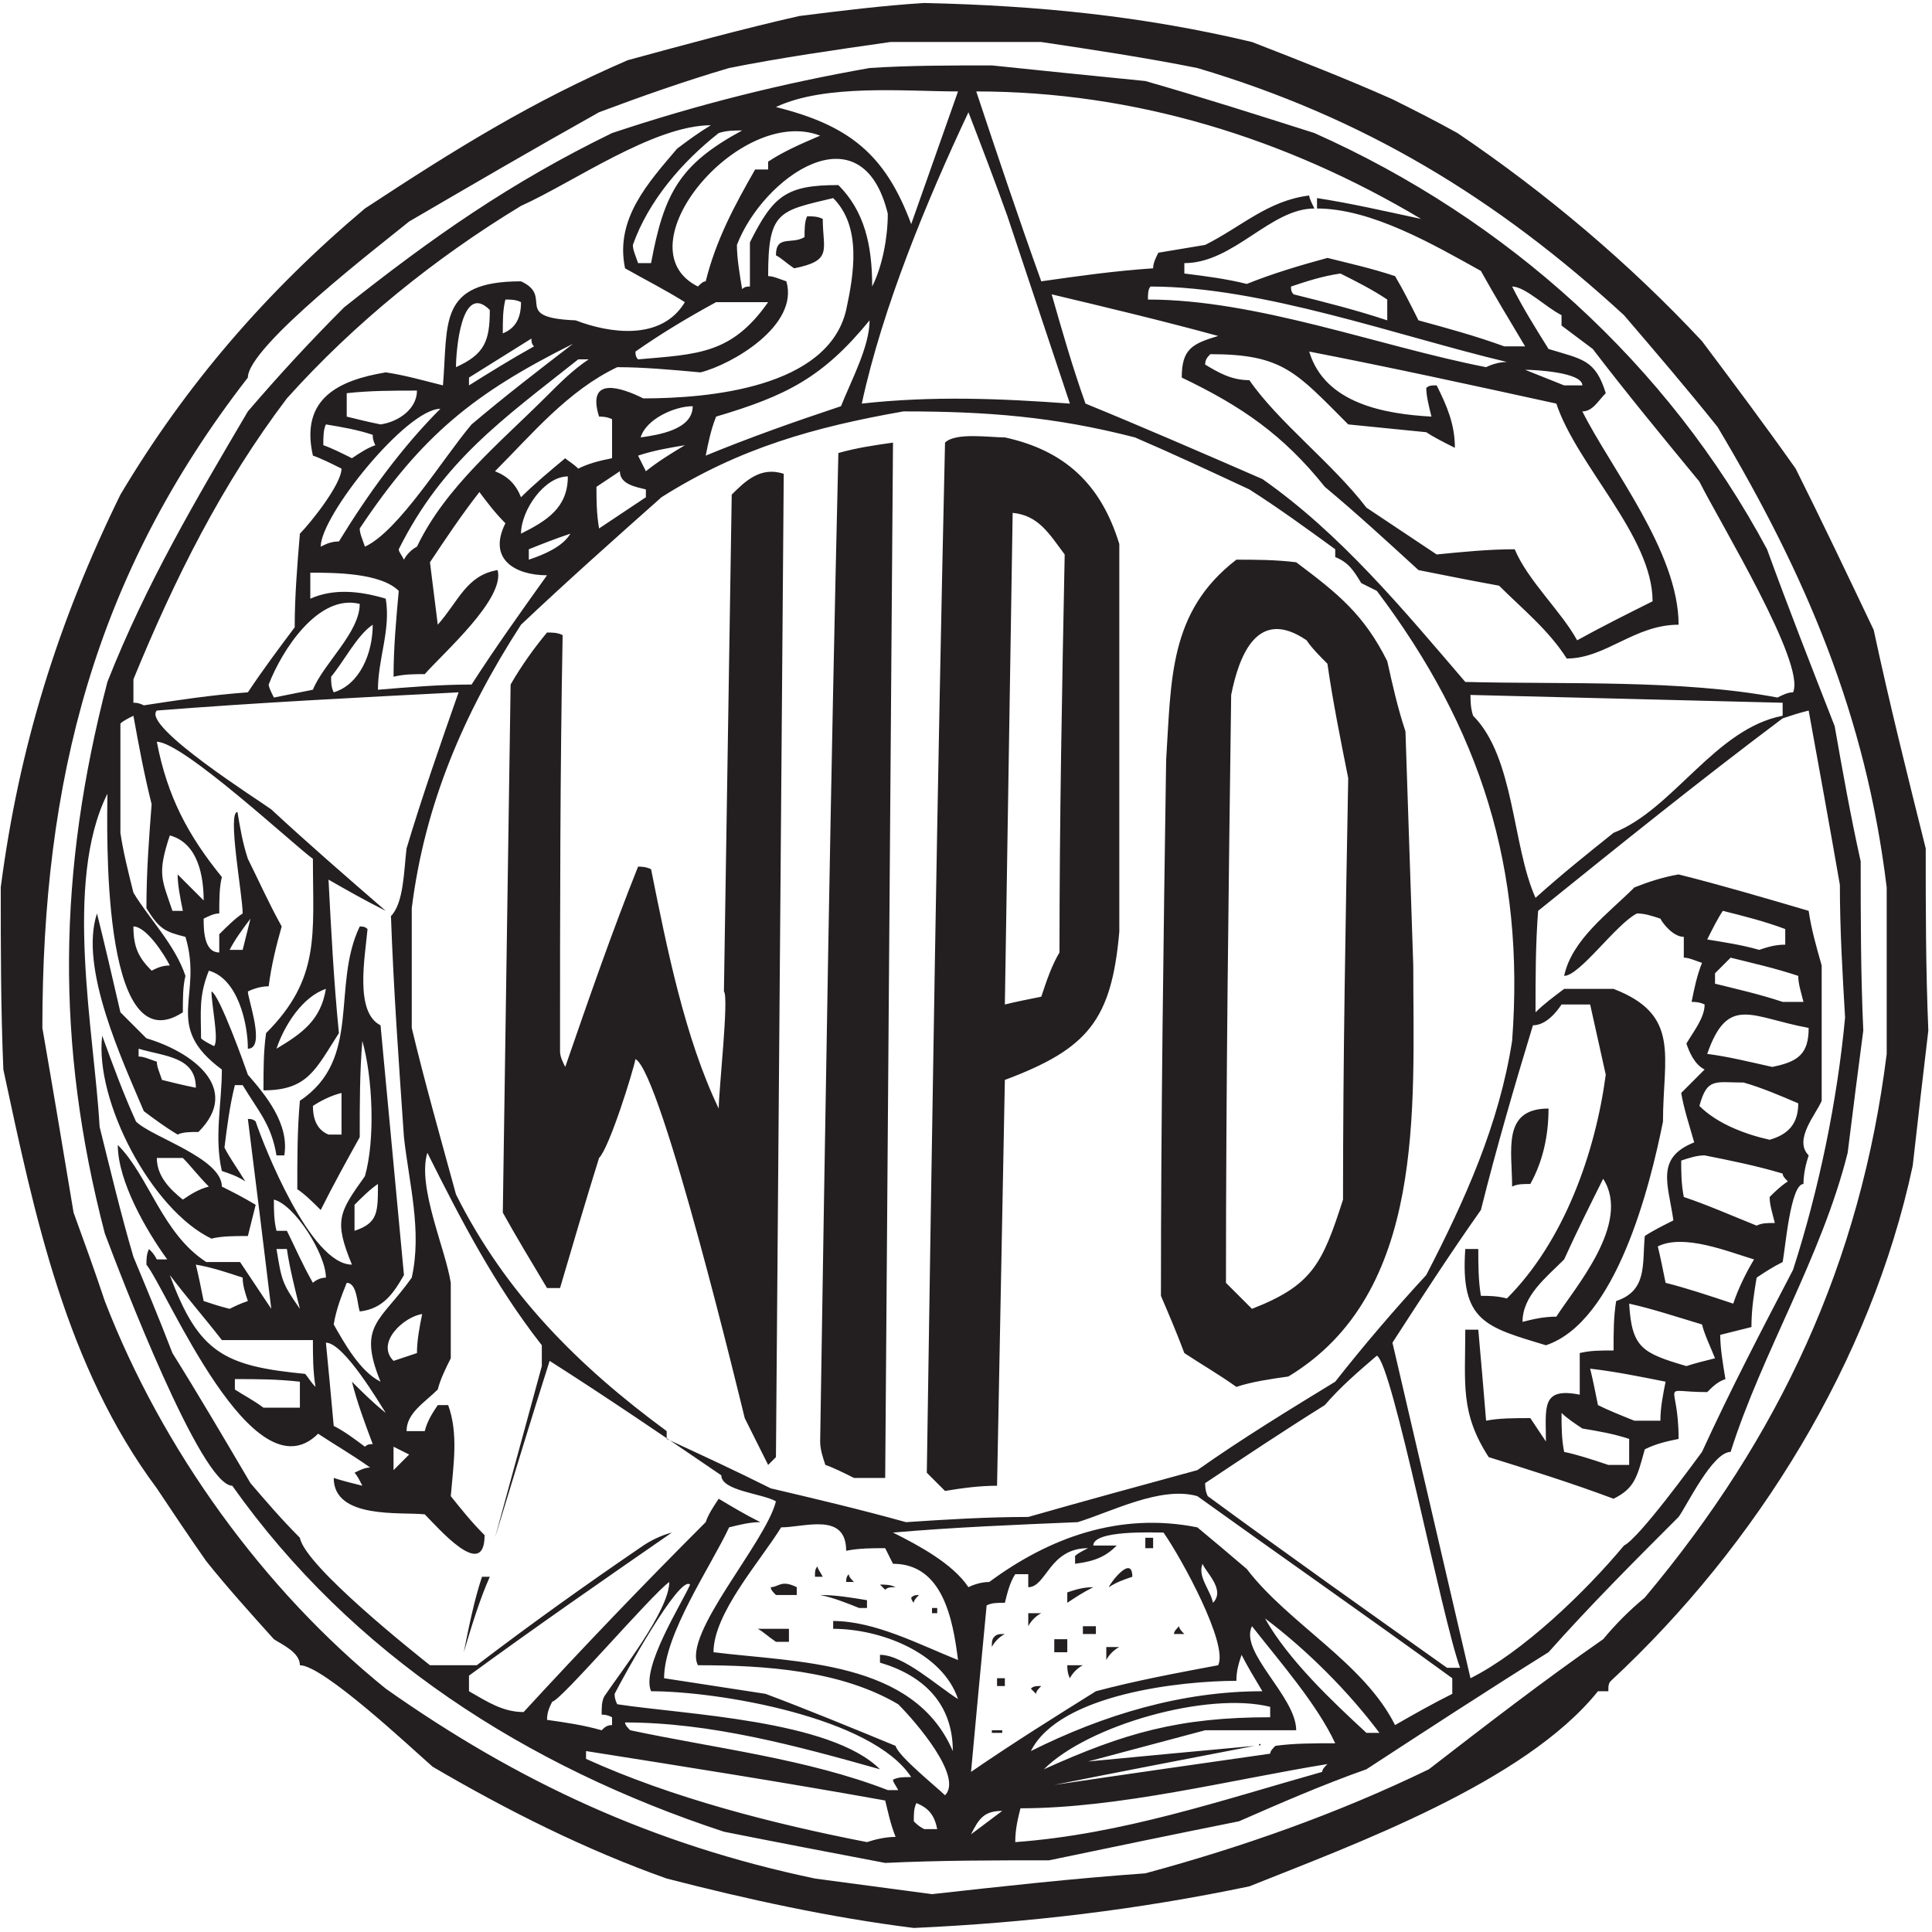 <?xml version="1.0" encoding="UTF-8" standalone="no"?>
<!-- Created with Inkscape (http://www.inkscape.org/) -->

<svg
   version="1.1"
   id="svg2"
   xml:space="preserve"
   width="397.333"
   height="397.333"
   viewBox="0 0 397.333 397.333"
   sodipodi:docname="WIPO_-_World_Intellectual_Property_Organization.eps"
   xmlns:inkscape="http://www.inkscape.org/namespaces/inkscape"
   xmlns:sodipodi="http://sodipodi.sourceforge.net/DTD/sodipodi-0.dtd"
   xmlns="http://www.w3.org/2000/svg"
   xmlns:svg="http://www.w3.org/2000/svg"><defs
     id="defs6" /><sodipodi:namedview
     id="namedview4"
     pagecolor="#ffffff"
     bordercolor="#666666"
     borderopacity="1.0"
     inkscape:pageshadow="2"
     inkscape:pageopacity="0.0"
     inkscape:pagecheckerboard="0" /><g
     id="g8"
     inkscape:groupmode="layer"
     inkscape:label="ink_ext_XXXXXX"
     transform="matrix(1.333,0,0,-1.333,0,397.333)"><g
       id="g10"
       transform="scale(0.1)"><path
         d="M 1409.85,6.23 C 1281.42,22.285 1152.99,50.379 1028.58,82.488 904.164,126.633 783.762,186.832 667.375,255.059 635.266,283.156 498.813,411.582 462.691,411.582 c 0,20.066 -28.089,32.106 -40.132,40.133 -36.121,40.133 -72.243,80.269 -104.348,120.402 -28.094,40.133 -52.172,76.254 -76.254,112.375 C 101.488,873.121 53.328,1105.89 5.168,1330.65 1.156,1426.97 1.156,1519.28 1.156,1611.58 29.25,1828.3 89.449,2020.95 185.77,2217.6 c 100.335,168.56 224.75,313.04 377.257,441.47 140.469,92.31 256.856,164.55 405.352,228.77 88.291,24.08 176.591,48.16 264.881,68.22 64.22,8.03 128.43,16.06 192.64,20.07 176.59,-4.01 337.13,-20.07 505.69,-60.2 72.24,-28.09 144.48,-56.19 216.72,-88.3 32.11,-16.05 64.21,-32.1 100.33,-52.17 136.46,-92.31 264.89,-200.67 377.26,-321.07 48.16,-64.21 96.33,-128.43 144.49,-196.66 40.13,-80.26 80.26,-164.54 120.4,-248.82 24.07,-112.38 52.17,-224.75 80.26,-337.13 0,-92.3 0,-184.61 4.02,-280.93 -8.03,-68.23 -16.06,-136.46 -24.09,-208.7 -64.21,-301.002 -240.8,-585.951 -465.55,-794.646 -4.01,-4.016 -4.01,-8.027 -4.01,-16.055 -8.03,0 -12.04,0 -16.05,0 C 2352.99,230.98 2088.11,134.66 1927.57,70.445 1755,34.328 1586.44,14.262 1409.85,6.23 Z m 28.09,52.176 c -60.2,8.027 -120.4,16.055 -180.6,24.082 C 1008.51,134.66 799.816,230.98 595.133,375.461 406.504,527.973 249.984,744.695 161.688,973.457 c -16.051,48.163 -32.106,92.303 -48.161,136.453 -16.05,96.32 -32.105,192.64 -48.16,284.95 0,381.27 80.27,698.33 317.059,1003.35 0,48.15 204.679,204.68 248.828,240.8 96.32,56.19 192.641,112.37 292.976,168.56 64.215,24.08 132.44,48.16 200.67,68.23 80.27,16.05 164.55,28.09 248.83,40.13 76.25,0 152.51,0 232.77,0 80.27,-12.04 160.54,-24.08 240.81,-40.13 256.85,-76.26 461.53,-200.67 658.19,-381.28 48.16,-56.18 96.32,-112.37 144.48,-172.57 136.46,-228.76 228.77,-445.49 260.87,-710.37 0,-84.28 0,-168.56 0,-256.85 -40.13,-321.07 -164.55,-589.968 -373.24,-838.8 -24.08,-20.067 -44.15,-40.133 -64.22,-64.215 C 2381.09,387.504 2292.79,319.277 2204.5,251.051 2064.03,182.82 1915.54,130.648 1767.04,90.512 1654.66,82.488 1546.3,70.445 1437.94,58.406 Z m -72.24,48.16 c -84.28,16.055 -168.56,32.106 -248.82,48.161 -305.021,100.332 -573.919,272.91 -758.536,533.781 -48.16,0 -172.574,325.082 -196.656,389.292 -76.254,292.98 -72.239,557.86 4.015,850.84 60.203,152.51 136.453,280.94 216.723,417.39 48.16,56.18 96.32,108.36 148.496,160.54 136.453,108.36 256.855,192.64 413.375,268.89 132.443,44.15 260.873,76.25 397.323,100.34 60.2,4.01 124.42,4.01 188.63,4.01 76.25,-8.03 156.52,-16.05 236.79,-24.08 84.28,-24.08 172.58,-52.18 260.87,-80.27 296.99,-132.44 545.82,-357.19 698.32,-642.14 32.11,-88.29 68.23,-180.6 104.36,-272.91 12.04,-68.23 24.07,-136.45 40.13,-208.7 0,-84.27 0,-172.57 4.01,-260.86 -8.02,-60.2 -16.05,-124.42 -24.08,-188.63 -40.13,-160.54 -132.44,-309.032 -180.6,-461.54 -28.09,0 -68.23,-84.282 -80.27,-100.336 -68.23,-68.227 -136.45,-136.453 -200.67,-208.696 -96.32,-60.199 -188.63,-120.398 -280.93,-180.597 -68.23,-24.082 -132.45,-52.176 -196.66,-80.27 -100.33,-20.066 -196.66,-40.133 -292.98,-60.199 -84.27,0 -168.56,0 -252.84,-4.016 z m -28.09,32.106 c -144.48,28.094 -301,68.226 -433.446,128.43 0,4.015 0,8.027 0,12.039 152.506,-24.082 305.016,-48.161 461.536,-76.254 4.01,-16.055 8.03,-36.121 16.06,-56.188 -16.06,0 -32.11,-4.011 -44.15,-8.027 z m 228.76,0 c 0,20.07 4.02,36.121 8.03,52.176 152.51,0 325.08,44.144 473.58,68.226 -4.02,-4.015 -8.03,-8.023 -8.03,-12.039 -156.52,-44.148 -309.03,-96.32 -473.58,-108.363 z m -68.23,12.043 c 12.04,24.078 20.07,36.117 48.16,36.117 -16.05,-12.039 -32.1,-24.078 -48.16,-36.117 z m -72.24,8.027 c -8.02,4.012 -12.04,8.024 -16.05,12.039 0,12.039 0,20.067 4.01,28.094 20.07,-8.027 28.1,-20.066 32.11,-40.133 -8.03,0 -16.06,0 -20.07,0 z m 32.11,52.172 c -12.04,12.043 -72.24,60.203 -76.25,76.254 -68.23,28.094 -136.46,56.187 -200.67,80.27 -52.18,8.023 -104.35,16.05 -156.52,24.078 0,68.23 72.24,172.574 100.33,232.777 16.05,4.016 32.11,8.023 48.16,8.023 -24.08,12.043 -44.15,24.082 -64.21,36.125 -8.03,-12.043 -16.06,-24.082 -20.07,-36.125 C 992.457,536 900.152,439.68 807.844,339.344 c -32.11,0 -56.188,16.051 -84.281,32.105 0,8.028 0,16.055 0,24.078 104.347,76.258 208.695,148.496 313.047,220.739 -16.06,-4.016 -32.11,-12.039 -44.153,-20.067 C 904.164,536 819.883,475.797 735.602,411.582 c -24.079,0 -48.161,0 -72.239,0 -20.066,16.055 -192.644,152.508 -200.672,196.656 -28.089,28.094 -52.171,56.188 -76.253,84.282 -40.133,68.226 -80.266,136.453 -120.399,200.668 -20.066,52.175 -40.133,100.335 -60.203,148.492 -20.066,68.23 -36.121,136.46 -52.172,200.67 -8.027,144.48 -56.187,377.26 12.039,513.72 0,-44.15 -12.039,-421.41 116.387,-337.13 0,20.07 0,40.13 4.015,56.19 -16.054,48.16 -56.191,88.29 -80.269,128.42 -8.023,32.11 -16.055,64.22 -20.066,92.31 0,56.19 0,112.38 0,168.57 4.011,4.01 12.043,8.02 20.066,12.03 8.027,-44.14 16.055,-88.29 28.094,-136.45 -4.016,-52.17 -8.024,-104.35 -8.024,-160.53 20.067,-32.11 28.09,-36.12 60.199,-44.15 28.094,-92.31 -36.121,-136.45 56.188,-204.68 0,-52.18 -12.043,-104.35 0,-156.52 12.039,-4.02 24.078,-8.03 36.117,-16.06 -12.039,20.07 -24.078,36.12 -32.105,52.18 4.011,32.1 8.027,64.21 16.054,96.32 4.012,0 8.024,0 12.039,0 24.079,-40.14 44.145,-60.21 52.176,-108.37 4.012,0 8.028,0 12.039,0 8.028,48.16 -28.093,92.32 -56.187,124.42 -4.016,12.04 -44.149,124.42 -56.188,128.43 0,-20.07 12.039,-76.26 4.012,-84.28 -8.027,4.01 -16.051,8.02 -20.066,12.04 0,40.13 -4.012,64.21 12.039,104.34 44.148,-12.04 60.203,-80.26 60.203,-120.4 28.094,0 0,76.26 0,88.3 8.027,4.01 20.066,8.02 32.109,8.02 4.008,32.11 12.039,64.22 20.067,92.31 -20.067,36.12 -36.125,72.24 -52.176,104.35 -8.028,24.08 -12.043,48.16 -16.055,72.24 -16.055,0 8.027,-128.43 8.027,-156.52 -12.039,-8.03 -24.082,-20.07 -36.121,-32.11 0,-8.03 0,-16.05 0,-28.09 -24.078,0 -24.078,36.12 -24.078,52.17 8.024,4.02 16.051,8.03 24.078,8.03 0,20.07 0,40.13 4.016,56.19 -52.176,64.21 -84.281,124.41 -100.336,208.69 40.133,0 212.711,-160.53 240.805,-180.6 0,-116.39 12.039,-184.62 -72.242,-268.9 -4.016,-28.09 -4.016,-56.18 -4.016,-88.29 68.23,0 80.269,32.11 116.391,88.29 -8.028,80.27 -12.043,160.54 -16.055,236.79 28.094,-16.05 56.187,-32.1 88.293,-48.16 -60.199,52.18 -120.399,104.35 -176.59,156.52 -16.051,12.04 -200.664,128.43 -176.586,152.51 152.508,12.04 309.031,20.07 465.551,28.1 -28.094,-80.27 -56.188,-160.54 -80.266,-240.81 -4.012,-32.1 -4.012,-84.28 -24.078,-104.34 4.008,-112.38 12.035,-224.75 20.066,-341.14 8.024,-72.24 28.09,-144.48 12.036,-216.73 -48.161,-68.222 -84.278,-72.234 -48.161,-160.531 -32.105,16.059 -56.183,60.203 -72.238,88.297 4.012,24.078 12.039,44.148 20.067,64.214 16.054,0 16.054,-32.109 20.066,-44.148 36.121,4.012 52.172,28.094 68.23,56.188 -12.042,128.43 -24.082,256.86 -36.125,385.29 -40.132,20.06 -24.078,104.34 -20.066,148.49 -4.012,4.01 -8.027,4.01 -12.039,4.01 -44.148,-92.31 4.012,-204.68 -92.309,-268.9 -4.011,-44.14 -4.011,-88.29 -4.011,-136.45 12.039,-8.03 24.082,-20.07 36.121,-32.1 20.066,40.13 40.133,76.25 60.199,112.37 0,52.17 0,100.33 4.012,148.49 16.054,-56.18 20.07,-152.5 4.015,-208.69 -40.132,-56.19 -48.16,-68.23 -20.066,-136.46 -64.215,0 -136.457,184.62 -148.496,220.74 -4.012,4.01 -8.027,4.01 -12.039,4.01 12.039,-96.32 24.078,-192.64 36.117,-292.976 -16.051,24.082 -32.105,48.156 -48.16,72.246 -20.067,0 -36.117,0 -52.172,0 -68.227,44.14 -88.297,132.44 -136.457,180.6 0,-56.19 44.152,-132.44 76.258,-176.59 -8.028,0 -12.039,0 -16.055,0 -4.012,8.03 -8.027,12.04 -12.043,16.05 -4.008,-8.02 -4.008,-16.05 -4.008,-24.08 32.106,-40.132 164.547,-361.199 264.879,-260.867 24.082,-16.054 52.176,-32.105 80.27,-52.171 -8.028,0 -16.055,-4.016 -24.082,-8.028 4.015,-4.015 8.027,-12.039 12.039,-20.066 -16.051,4.012 -32.106,8.027 -44.145,12.039 0,-64.215 104.348,-52.176 140.469,-56.188 20.062,-20.066 92.305,-104.347 92.305,-32.109 -20.067,20.066 -36.118,40.137 -52.172,60.203 4.011,48.16 12.039,96.32 -4.012,140.469 -8.027,0 -12.043,0 -16.059,0 -8.023,-12.043 -16.05,-24.082 -20.062,-40.137 -12.039,0 -20.07,0 -28.094,0 0,28.094 28.094,44.149 48.156,64.215 4.016,16.055 12.043,32.105 20.071,48.164 0,40.133 0,80.266 0,116.386 -8.028,52.17 -52.172,148.49 -36.121,200.67 52.175,-104.35 104.347,-204.685 176.59,-296.99 0,-8.031 0,-20.066 0,-32.109 -24.079,-88.293 -48.161,-176.586 -72.243,-264.883 28.098,92.309 56.188,184.617 84.282,272.91 88.293,-56.187 176.593,-116.386 264.883,-176.589 0,-24.082 64.21,-28.09 84.28,-40.133 -16.05,-64.215 -144.48,-204.68 -120.4,-252.844 104.35,0 220.74,-8.027 309.03,-60.199 28.09,-28.094 100.33,-112.375 72.24,-140.469 z m -88.3,8.027 c -124.41,48.161 -264.88,64.215 -397.319,92.309 -4.012,4.012 -8.028,8.027 -8.028,12.039 132.447,0 264.887,-36.121 393.317,-72.238 -76.26,76.25 -301.01,84.277 -405.356,100.332 -4.011,8.027 -4.011,12.039 -4.011,16.055 12.039,24.078 100.337,184.613 116.387,168.562 -12.04,-28.094 -76.255,-128.43 -60.2,-164.551 104.35,0 341.14,-40.133 401.34,-132.441 -12.04,0 -20.07,0 -28.1,-4.016 0,-4.012 4.02,-8.023 8.03,-16.051 -8.03,0 -12.04,0 -16.06,0 z m 148.5,8.028 c 0,4.011 4.02,8.023 8.03,12.039 -4.01,-4.016 -8.03,-8.028 -8.03,-12.039 z m 108.36,0 c 100.34,20.066 204.68,40.133 309.03,60.199 -88.29,-8.027 -172.57,-16.051 -256.85,-24.078 60.2,16.051 120.4,32.105 180.6,48.16 44.14,0 92.3,0 140.47,0 0,52.172 -88.3,120.398 -68.23,160.535 44.14,-56.187 100.33,-120.402 128.43,-180.601 -32.11,0 -64.22,0 -92.31,-4.016 -4.01,-4.012 -8.03,-8.027 -8.03,-12.039 -112.37,-16.055 -224.75,-32.106 -333.11,-48.16 z m -260.87,12.039 c 4.01,4.015 8.03,8.027 12.04,8.027 -4.01,0 -8.03,-4.012 -12.04,-8.027 z m 132.44,8.027 c 8.03,88.293 16.06,172.574 24.09,256.856 8.02,4.015 16.05,4.015 28.09,4.015 4.01,16.051 8.02,32.106 16.05,44.145 4.02,0 12.04,0 20.07,0 0,-4.012 0,-12.039 0,-20.067 28.09,0 32.1,60.2 92.31,60.2 -8.03,-4.012 -16.06,-8.028 -20.07,-12.039 0,-4.012 0,-8.028 0,-12.04 32.11,4.012 48.16,12.04 64.21,28.094 -12.03,0 -24.08,0 -36.12,0 0,24.078 92.31,20.067 108.36,20.067 28.1,-40.133 100.34,-172.578 84.28,-204.684 -64.21,-12.039 -128.42,-24.078 -188.62,-40.133 -64.22,-40.133 -128.43,-80.265 -192.65,-124.414 z m 112.38,4.016 c 68.23,68.226 252.84,120.398 349.16,96.32 0,-4.016 0,-8.027 0,-16.055 -140.47,0 -224.75,-24.082 -349.16,-80.265 z m -140.47,28.09 c -60.2,140.468 -240.8,136.457 -369.23,152.507 0,60.2 72.24,140.469 104.35,192.645 36.12,0 100.33,24.078 100.33,-36.121 20.07,4.012 40.14,4.012 60.2,4.012 4.01,-8.028 8.03,-16.051 12.04,-24.079 76.26,0 92.31,-84.281 100.33,-148.496 -60.19,24.079 -128.42,60.204 -192.63,60.204 0,-4.016 0,-8.028 0,-12.043 72.24,0 168.56,-36.122 192.63,-108.36 -32.1,20.067 -84.27,68.227 -120.39,68.227 0,-4.016 0,-8.028 0,-12.039 68.22,-20.071 112.37,-64.215 112.37,-136.457 z m 120.4,0 c 44.15,88.297 232.78,108.363 317.06,108.363 0,16.051 4.01,28.094 8.03,40.133 8.02,-16.055 20.06,-36.121 32.1,-56.188 -124.41,0 -244.81,-36.121 -357.19,-92.308 z m 353.18,8.027 c -4.01,4.016 4.01,4.016 0,0 z m -413.38,20.066 c 0,0 0,0 0,4.016 4.02,0 8.03,0 16.05,0 0,0 0,0 0,-4.016 -4.01,0 -8.02,0 -16.05,0 z m 577.93,0 c -52.18,48.161 -120.4,112.375 -156.53,176.59 64.22,-48.16 128.43,-112.375 176.6,-176.59 -8.04,0 -16.06,0 -20.07,0 z M 928.246,311.25 c -28.094,8.027 -56.187,12.039 -84.285,16.051 0,12.043 4.016,20.07 8.031,28.094 12.035,0 152.508,164.55 180.598,184.617 0,-44.149 -76.25,-140.469 -100.332,-176.59 -4.012,-8.027 -4.012,-16.051 -4.012,-28.094 4.012,0 8.024,0 16.051,-4.012 0,-4.015 0,-8.027 0,-12.039 -8.027,0 -12.039,-4.015 -16.051,-8.027 z m 1224.074,8.027 c -48.16,96.321 -164.54,156.52 -228.76,240.801 -28.09,24.078 -52.17,44.149 -76.25,64.215 -120.4,24.078 -228.77,-16.055 -321.07,-84.281 -12.04,0 -24.08,-4.012 -32.11,-8.028 -24.08,36.121 -76.25,64.215 -116.39,84.282 92.31,8.027 188.63,12.043 284.95,16.05 52.17,16.055 128.43,56.192 184.62,40.137 128.42,-92.308 260.87,-184.613 393.31,-280.937 0,-8.028 0,-16.055 0,-24.078 -32.11,-16.055 -60.2,-32.11 -88.3,-48.161 z m -553.84,48.161 c -4.02,4.011 -8.03,8.023 -8.03,8.023 4.01,4.016 8.03,4.016 16.05,4.016 -4.01,-4.016 -8.02,-8.028 -8.02,-12.039 z m -60.2,12.039 c 0,4.011 0,8.027 0,12.039 4.01,0 8.02,0 12.04,0 0,-4.012 0,-8.028 0,-12.039 -4.02,0 -8.03,0 -12.04,0 z m 112.37,12.039 c -4.01,8.027 -4.01,16.054 -4.01,20.066 8.02,0 16.05,0 24.08,0 -8.03,-4.012 -16.06,-12.039 -20.07,-20.066 z m 618.06,0 c -40.13,172.574 -80.26,345.152 -120.4,517.726 44.15,68.227 88.3,136.458 136.46,204.688 24.07,96.32 52.17,192.64 80.27,284.95 20.06,0 36.11,20.06 44.14,32.1 12.04,0 28.09,0 44.15,0 8.03,-36.12 16.05,-72.24 24.08,-108.36 -16.05,-120.4 -64.21,-256.86 -152.51,-345.151 -16.06,4.015 -28.1,4.015 -40.13,4.015 -4.02,24.076 -4.02,48.156 -4.02,72.236 -8.02,0 -16.05,0 -20.07,0 -8.02,-112.372 32.11,-120.396 124.42,-148.49 108.36,36.118 160.53,244.81 180.6,345.15 0,100.33 28.1,164.55 -76.25,204.68 -28.09,0 -52.18,0 -76.25,0 -16.06,-12.04 -32.11,-24.08 -44.15,-36.12 0,52.17 0,104.35 4.01,156.52 124.41,100.34 248.83,200.67 377.26,296.99 12.04,4.01 24.07,8.03 40.13,12.04 16.05,-88.29 32.11,-176.59 48.16,-268.89 0,-68.23 4.02,-136.46 8.03,-204.69 -12.04,-128.43 -40.14,-264.88 -80.27,-389.29 C 2718.21,929.309 2670.05,837 2625.9,740.68 2613.86,724.629 2529.58,608.238 2505.5,596.199 2445.3,523.957 2348.98,431.648 2268.71,391.516 Z m -36.12,16.054 c -124.41,88.293 -248.83,176.586 -369.23,264.883 -4.01,8.024 -4.01,16.055 -4.01,20.067 60.2,40.132 120.4,80.265 184.61,120.402 24.08,28.094 52.18,52.176 80.27,76.254 24.08,-12.043 100.34,-405.352 128.43,-481.606 -8.03,0 -16.05,0 -20.07,0 z m -525.75,12.039 c 0,8.028 0,16.055 0,20.071 4.02,0 12.04,0 20.07,0 -8.03,-4.016 -16.05,-12.043 -20.07,-20.071 z m -991.305,12.039 c 8.028,40.137 16.055,80.27 28.094,116.391 4.012,0 8.027,0 12.039,0 -16.051,-36.121 -28.094,-76.254 -40.133,-116.391 z m 911.035,0 c 0,8.032 0,16.055 0,20.067 4.02,0 12.04,0 20.07,0 0,-4.012 0,-12.035 0,-20.067 -8.03,0 -16.05,0 -20.07,0 z m -96.32,8.032 c 0,8.023 0,12.035 4.02,16.05 4.01,4.016 8.02,4.016 16.05,4.016 -8.03,-4.016 -16.05,-12.043 -20.07,-20.066 z m -333.11,8.023 c -12.04,8.027 -20.07,16.055 -28.09,20.067 16.05,0 32.1,0 48.16,0 0,-4.012 0,-12.04 0,-20.067 -8.03,0 -16.06,0 -20.07,0 z m 473.58,12.043 c 0,4.012 0,8.024 0,12.039 4.01,0 12.04,0 20.07,0 0,-4.015 0,-8.027 0,-12.039 -4.02,0 -12.04,0 -20.07,0 z m 140.47,0 c 0,4.012 4.01,8.024 8.02,12.039 0,-4.015 4.02,-8.027 8.03,-12.039 -8.03,0 -12.04,0 -16.05,0 z m -224.75,12.039 c 0,8.028 0,16.055 0,20.063 4.01,0 12.04,0 20.06,0 -8.02,-4.008 -16.05,-12.035 -20.06,-20.063 z m -148.5,20.063 c 0,0 0,4.015 0,8.031 0,0 4.02,0 8.03,0 0,0 0,-4.016 0,-8.031 0,0 -4.01,0 -8.03,0 z m -112.37,8.031 c -20.07,8.027 -40.13,16.051 -60.2,20.066 24.08,0 48.16,-4.015 72.24,-8.027 0,-4.012 0,-8.027 0,-12.039 -4.01,0 -8.03,0 -12.04,0 z m 84.28,8.027 c -4.01,4.012 -4.01,8.024 -4.01,8.024 4.01,4.015 8.02,4.015 12.04,4.015 -4.02,-4.015 -8.03,-8.027 -8.03,-12.039 z m 236.79,0 c 0,8.024 0,12.039 0,16.051 12.04,4.016 24.08,8.027 40.13,8.027 -16.05,-8.027 -28.09,-16.054 -40.13,-24.078 z m 224.75,0 c -4.01,20.067 -24.08,40.133 -16.06,60.199 4.02,-12.039 36.12,-40.132 16.06,-60.199 z m -674.25,12.039 c -4.01,4.012 -8.03,8.028 -8.03,12.039 12.04,0 16.06,12.039 40.14,0 0,-4.011 0,-8.027 0,-12.039 -12.04,0 -24.08,0 -32.11,0 z m 168.56,8.028 c -4.01,4.011 -8.02,8.027 -8.02,8.027 8.02,0 16.05,0 24.08,-4.016 -8.03,0 -12.05,0 -16.06,-4.011 z m 345.16,4.011 c 0,4.016 36.11,52.172 36.11,16.055 -12.04,-4.016 -24.08,-8.027 -36.11,-16.055 z m -405.36,8.028 c 0,4.011 0,8.027 4.02,12.039 0,-4.012 4.01,-8.028 8.02,-12.039 -4.01,0 -8.02,0 -12.04,0 z m -48.16,8.027 c 0,8.027 0,12.039 4.02,16.051 0,-4.012 4.01,-8.024 8.02,-16.051 -4.01,0 -8.02,0 -12.04,0 z m 509.7,44.145 c 0,4.015 0,8.027 0,16.054 4.01,0 8.03,0 12.04,0 0,-4.011 0,-8.027 0,-16.054 -4.01,0 -8.03,0 -12.04,0 z m -369.23,40.132 c -72.24,20.071 -140.47,36.125 -208.7,52.176 -56.18,28.094 -108.36,52.176 -160.53,76.254 0,4.016 0,8.027 0,12.039 C 892.125,873.121 779.75,985.496 703.496,1138 c -24.082,88.3 -48.16,172.58 -68.23,256.86 0,64.21 0,124.42 0,184.62 20.07,160.53 80.269,301 168.562,437.45 72.242,68.23 144.485,132.45 216.722,196.66 120.4,76.25 236.79,108.36 373.25,132.44 128.43,0 232.77,-8.03 357.19,-40.14 56.18,-24.07 116.39,-52.17 176.58,-80.26 44.15,-28.09 88.3,-60.2 132.45,-92.31 0,-4.01 0,-8.03 0,-12.04 20.06,-8.03 28.09,-20.07 40.13,-40.13 8.03,-4.02 16.05,-8.03 24.08,-12.04 160.54,-212.71 228.76,-429.43 208.7,-694.32 -20.07,-128.43 -72.25,-244.81 -132.45,-361.2 -48.16,-52.176 -96.32,-108.36 -140.46,-164.551 -72.24,-44.144 -144.48,-88.293 -212.71,-136.453 -88.29,-24.078 -176.59,-48.16 -260.87,-72.242 -64.21,0 -128.43,-4.012 -188.63,-8.028 z m 1091.64,36.125 c -64.22,24.079 -128.43,44.145 -192.65,64.211 -44.14,68.227 -36.12,112.375 -36.12,196.657 4.02,0 12.05,0 20.07,0 4.02,-44.145 8.03,-92.309 12.04,-140.469 20.07,4.015 44.15,4.015 68.23,4.015 8.03,-12.042 16.05,-24.082 24.08,-36.121 0,52.172 -8.03,84.282 52.17,72.239 0,24.082 0,44.148 0,64.215 16.06,4.011 32.11,4.011 52.18,4.011 0,28.098 0,52.176 4.01,76.258 48.16,16.051 40.14,56.183 44.15,100.333 12.04,8.03 28.09,16.05 44.15,24.08 -8.03,56.19 -28.1,96.32 32.1,120.4 -8.02,28.09 -16.05,52.18 -20.06,76.25 12.04,12.05 24.08,24.09 36.12,36.13 -16.06,8.02 -24.08,28.09 -28.1,40.13 12.04,20.07 28.1,40.13 28.1,60.2 -8.03,4.01 -16.06,4.01 -20.07,4.01 4.01,20.07 8.03,40.14 16.05,60.21 -12.04,4.01 -20.06,8.02 -28.09,8.02 0,12.04 0,24.08 0,32.11 -16.05,0 -32.11,20.06 -36.12,28.09 -12.04,4.02 -24.08,8.03 -36.12,8.03 -32.11,-16.06 -88.3,-96.32 -112.37,-96.32 12.03,56.18 68.22,96.32 108.35,136.45 20.07,8.03 44.15,16.06 68.23,20.07 64.22,-16.05 132.45,-36.12 200.67,-56.19 4.01,-28.09 12.04,-56.18 20.07,-84.28 0,-68.23 0,-136.45 0,-208.7 -8.03,-20.06 -44.15,-60.19 -20.07,-84.28 -4.01,-12.04 -8.02,-28.09 -8.02,-44.14 -20.07,0 -28.1,-100.34 -32.11,-120.4 -16.06,-8.03 -28.09,-16.06 -40.14,-24.09 -4.01,-24.074 -8.02,-48.156 -8.02,-76.246 -16.06,-4.015 -32.11,-8.027 -48.16,-12.043 0,-20.066 4.01,-44.148 8.02,-68.226 -12.04,-4.016 -20.06,-12.039 -28.09,-20.067 -76.25,0 -44.15,20.067 -44.15,-72.242 -20.07,-4.012 -36.12,-8.027 -52.17,-16.051 -12.04,-44.148 -16.06,-60.203 -48.16,-76.254 z m -1031.44,12.036 c -12.04,12.043 -20.07,20.07 -28.1,28.097 8.03,529.766 16.06,1059.536 28.1,1589.296 16.06,16.05 68.23,8.02 92.31,8.02 92.31,-20.06 148.49,-72.23 176.59,-164.54 0,-196.65 0,-397.33 0,-597.99 -12.05,-136.46 -48.16,-180.61 -176.59,-228.77 -4.02,-208.7 -8.03,-417.391 -12.04,-626.082 -28.1,0 -56.19,-4.016 -80.27,-8.031 z m -140.47,20.07 c -16.05,8.027 -32.1,16.055 -44.15,20.066 -4.01,12.039 -8.02,24.082 -8.02,36.121 8.02,509.696 16.05,1019.396 28.09,1525.086 28.09,8.02 56.19,12.04 84.28,16.05 -4.01,-529.76 -8.03,-1063.55 -12.04,-1597.323 -16.05,0 -32.1,0 -48.16,0 z m -710.368,12.039 c 0,12.043 0,24.082 0,36.121 8.027,-4.012 16.058,-8.027 24.082,-12.039 -8.024,-8.027 -16.055,-16.055 -24.082,-24.082 z m 577.928,8.027 c -12.04,24.082 -24.08,48.16 -36.12,72.242 -4.01,16.051 -128.43,533.775 -168.562,553.845 -4.012,-20.07 -40.133,-136.45 -56.188,-152.51 -20.066,-64.21 -40.132,-132.44 -60.203,-200.667 -8.023,0 -16.05,0 -20.066,0 -24.078,40.137 -48.16,80.267 -68.227,116.387 4.016,272.91 8.028,545.82 12.043,814.72 16.051,28.09 36.118,56.18 56.184,80.26 8.031,0 16.059,0 24.082,-4.01 -4.016,-212.71 -4.016,-425.42 -4.016,-642.14 0,-8.03 4.016,-16.05 8.032,-24.08 36.121,104.35 72.238,208.7 112.371,309.03 4.015,0 12.043,0 20.07,-4.01 24.08,-120.4 52.17,-260.87 104.35,-369.23 0,28.09 16.05,172.57 8.03,180.6 4.01,256.85 8.02,513.71 12.03,766.55 20.07,20.07 44.15,44.15 80.27,32.11 -4.01,-505.69 -8.03,-1011.37 -12.04,-1517.058 -4.01,-4.011 -8.03,-8.023 -12.04,-12.039 z m 1296.32,0 c -24.08,8.028 -48.16,16.055 -68.22,20.067 -4.02,20.066 -4.02,40.133 -4.02,60.199 8.03,-8.024 20.07,-16.051 32.11,-24.078 24.08,-4.016 48.16,-8.028 72.24,-16.055 0,-12.039 0,-24.078 0,-40.133 -12.04,0 -24.08,0 -32.11,0 z M 563.027,748.707 c -16.054,12.039 -32.105,24.078 -48.16,32.106 -4.015,44.148 -8.027,88.292 -12.039,128.429 28.094,0 84.277,-96.32 92.305,-108.363 -20.067,16.055 -36.121,32.109 -52.172,48.16 8.027,-32.105 20.066,-64.211 32.105,-96.32 -4.011,0 -8.027,0 -12.039,-4.012 z M 2521.55,788.84 c -20.06,8.027 -40.13,16.055 -56.18,24.082 -4.01,20.066 -8.03,40.133 -12.04,56.183 36.12,-4.007 76.25,-12.039 116.38,-20.066 -4.01,-20.066 -8.02,-40.133 -8.02,-60.199 -16.06,0 -28.09,0 -40.14,0 z M 406.504,808.906 c -16.051,12.039 -32.106,20.067 -44.145,28.094 0,8.027 0,12.039 0,16.055 32.106,0 64.215,0 100.332,-4.016 0,-12.039 0,-24.078 0,-40.133 -20.066,0 -40.132,0 -56.187,0 z m 80.269,32.11 c -8.027,8.023 -12.039,16.05 -16.054,20.066 -124.414,12.039 -164.547,32.106 -208.696,152.508 24.082,-32.106 52.176,-64.215 80.27,-100.332 44.145,0 92.309,0 140.469,0 0,-24.082 0,-48.16 4.011,-72.242 z m 1420.737,0 c -28.1,20.066 -56.19,36.117 -80.27,52.172 -12.04,32.109 -24.08,60.203 -36.12,88.296 0,276.926 4.01,553.846 8.03,826.756 8.02,124.41 4.01,228.76 108.36,309.03 28.09,0 60.2,0 92.31,-4.02 64.21,-48.16 104.34,-80.26 140.46,-152.5 8.03,-36.12 16.06,-72.25 28.1,-108.36 4.01,-120.41 8.03,-240.81 12.04,-361.21 0,-220.73 20.06,-505.684 -192.64,-634.114 -28.1,-4.011 -56.19,-8.027 -80.27,-16.05 z m 694.31,32.105 c -68.22,20.067 -84.28,28.094 -88.29,96.32 36.12,-8.027 72.24,-20.066 112.37,-32.105 4.02,-16.055 12.04,-32.106 20.07,-52.172 -16.05,-4.016 -32.11,-8.031 -44.15,-12.043 z m -1994.648,8.027 c -28.09,28.094 16.058,68.227 44.148,72.243 -4.011,-20.067 -8.023,-40.133 -8.023,-60.203 -12.043,-4.012 -24.082,-8.024 -36.125,-12.04 z m -180.598,52.176 c -4.015,8.024 -4.015,16.051 -4.015,20.067 0,-4.016 0,-12.043 4.015,-20.067 z m 1922.406,8.024 c 0,40.136 36.12,68.222 64.22,96.322 20.06,44.15 40.13,84.28 60.19,124.42 44.15,-68.23 -44.14,-168.567 -72.24,-212.715 -20.06,0 -36.11,-4.012 -52.17,-8.027 z M 354.332,961.414 c -16.055,4.016 -28.094,8.027 -40.133,12.043 -4.015,20.066 -8.027,40.133 -12.043,56.183 24.082,-4.01 48.16,-12.04 72.242,-20.07 0,-12.035 4.012,-24.074 8.028,-36.113 -12.043,-4.016 -20.067,-8.027 -28.094,-12.043 z m 108.359,0 c -28.089,40.136 -28.089,44.146 -36.117,92.306 4.012,0 8.028,0 16.051,0 4.016,-28.09 12.043,-60.197 20.066,-92.306 z m 1468.899,0 c -16.05,16.055 -28.1,28.094 -40.14,40.136 0,305.02 4.02,606.02 8.03,907.02 12.04,60.2 40.14,136.46 116.39,84.29 8.02,-12.05 20.07,-24.09 32.11,-36.13 8.02,-56.18 20.06,-116.39 32.1,-176.59 -4.01,-216.72 -8.03,-433.44 -8.03,-650.16 -32.1,-100.34 -48.16,-132.445 -140.46,-168.566 z m 742.47,8.027 c -36.12,12.043 -72.24,24.082 -104.35,32.109 -4.01,20.07 -8.02,40.13 -12.03,56.18 40.13,20.07 108.36,-8.02 148.49,-20.06 -12.04,-20.07 -24.08,-44.147 -32.11,-68.229 z M 482.762,1001.55 c -16.055,28.09 -28.094,56.18 -40.137,80.27 -8.023,0 -12.039,0 -16.051,0 -4.015,16.05 -4.015,32.11 -4.015,48.16 32.109,-8.03 80.269,-84.28 80.269,-120.41 -8.027,0 -16.055,-4.01 -20.066,-8.02 z m -156.524,68.23 c -92.308,44.15 -180.601,212.7 -168.562,313.04 16.054,-44.15 32.105,-88.3 52.172,-132.44 24.082,-24.08 132.445,-56.19 132.445,-100.34 16.051,-8.02 32.105,-16.05 52.172,-28.09 -4.012,-16.06 -8.027,-32.11 -12.039,-48.16 -20.067,0 -40.133,0 -56.188,-4.01 z m 220.735,12.04 c 0,16.05 0,28.09 0,40.13 12.039,12.04 24.082,24.08 36.121,32.11 0,-44.15 0,-60.2 -36.121,-72.24 z m 2163.207,8.02 c -40.13,16.05 -76.25,32.11 -112.37,44.15 -4.01,20.07 -4.01,40.14 -4.01,56.19 12.04,4.01 24.08,8.02 36.12,8.02 40.13,-8.02 80.26,-16.05 120.4,-28.09 0,-4.01 4.01,-8.02 8.02,-12.04 -12.04,-8.03 -20.06,-16.05 -28.09,-24.08 0,-12.04 4.01,-24.08 8.03,-40.13 -12.05,0 -20.07,0 -28.1,-4.02 z m -2428.09,40.14 c -20.067,16.05 -40.133,36.12 -40.133,64.21 12.039,0 24.082,0 40.133,0 12.043,-12.04 24.082,-28.09 40.133,-44.15 -16.051,-4.01 -28.09,-12.04 -40.133,-20.06 z m 2050.84,20.06 c 0,56.19 -16.06,120.41 56.18,120.41 0,-40.14 -8.02,-80.27 -28.09,-116.39 -12.04,0 -20.07,0 -28.09,-4.02 z m 397.32,72.25 c -36.12,8.02 -80.27,24.07 -108.36,52.17 12.04,44.15 24.08,36.12 68.23,36.12 28.09,-8.03 56.18,-20.06 84.27,-32.11 0,-32.11 -16.05,-48.16 -44.14,-56.18 z m -2456.187,8.02 c -20.067,12.04 -36.118,24.08 -52.172,36.12 -32.11,76.26 -100.336,220.74 -72.243,305.02 12.04,-48.16 24.082,-100.34 36.122,-152.51 12.043,-12.04 24.078,-24.08 40.136,-40.13 68.227,-20.07 148.492,-76.26 80.266,-144.49 -12.039,0 -24.082,0 -32.109,-4.01 z m 232.777,0 c -20.067,8.03 -24.078,28.1 -24.078,44.15 12.039,8.02 28.09,16.06 44.144,20.06 0,-20.06 0,-40.13 0,-64.21 -8.027,0 -16.054,0 -20.066,0 z m -204.684,72.24 c -20.066,4.02 -36.117,8.03 -52.172,12.04 -4.011,12.04 -8.027,20.07 -8.027,28.1 -12.043,4.01 -20.066,8.02 -28.094,8.02 0,4.02 0,8.03 0,12.04 40.133,-12.04 88.293,-12.04 88.293,-60.2 z m 2432.104,32.11 c -36.12,8.03 -68.22,16.05 -100.33,20.07 32.11,92.31 68.23,56.18 156.52,40.13 0,-40.13 -16.06,-52.17 -56.19,-60.2 z m -2307.686,28.09 c 12.039,36.13 40.133,80.27 76.254,92.31 -8.027,-48.16 -36.121,-68.23 -76.254,-92.31 z m 1123.746,68.23 c 4.01,252.84 8.02,505.68 12.04,758.53 40.13,-4.01 56.18,-32.11 80.27,-64.22 -4.02,-204.68 -8.03,-409.36 -8.03,-614.04 -12.04,-20.07 -20.07,-44.15 -28.1,-68.23 -20.06,-4.01 -40.13,-8.03 -56.18,-12.04 z m 1200,4.01 c -36.12,12.05 -72.24,20.07 -104.35,28.1 0,8.02 0,12.04 0,16.05 8.03,8.03 16.05,16.06 24.08,24.08 32.11,-8.02 68.23,-16.05 104.34,-28.09 0,-12.04 4.02,-24.08 8.04,-40.14 -12.04,0 -24.09,0 -32.11,0 z m -2516.39,48.16 c -20.067,20.07 -28.094,36.13 -28.094,68.23 20.07,0 48.16,-44.15 56.187,-60.2 -12.039,0 -20.066,-4.01 -28.093,-8.03 z m 120.402,32.11 c 8.027,16.05 20.066,32.11 32.106,48.16 -4.012,-16.05 -8.028,-32.11 -12.04,-48.16 -8.027,0 -16.054,0 -20.066,0 z m 2359.868,0 c -28.1,8.03 -56.19,12.04 -80.27,16.05 8.03,16.06 16.05,32.11 24.08,44.15 32.11,-8.02 64.22,-16.05 96.32,-28.09 0,-8.03 0,-16.06 0,-24.08 -16.05,0 -28.1,-4.01 -40.13,-8.03 z m -2448.161,60.2 c -16.055,48.16 -24.082,56.19 -4.016,116.39 44.149,-12.04 52.176,-64.21 52.176,-100.33 -16.054,16.05 -28.094,28.09 -40.136,40.13 0,-16.05 4.015,-36.12 8.027,-56.19 -8.027,0 -12.039,0 -16.051,0 z m 2103.011,20.07 c -36.12,80.27 -32.11,216.72 -96.32,280.93 -4.02,12.04 -4.02,24.09 -4.02,32.11 160.54,-4.01 321.07,-8.02 481.61,-12.04 0,-4.01 0,-12.04 0,-20.07 -104.35,-20.06 -168.56,-144.48 -260.87,-180.6 -40.14,-32.1 -80.27,-64.21 -120.4,-100.33 z M 221.891,1892.52 c -8.028,4.01 -12.043,4.01 -16.055,4.01 0,12.04 0,24.08 0,36.12 64.215,156.53 136.457,301.01 236.789,433.45 104.348,116.38 228.766,216.72 361.203,296.99 80.27,36.12 204.682,124.41 292.982,124.41 -20.07,-12.04 -36.12,-24.08 -52.18,-36.12 -44.15,-52.17 -96.317,-108.36 -80.267,-184.61 28.094,-16.06 60.207,-32.11 92.307,-52.18 -36.12,-60.2 -116.385,-48.16 -168.561,-28.09 -100.332,4.01 -32.105,36.12 -84.281,60.2 -128.43,0 -112.371,-64.22 -120.398,-160.54 -32.11,8.03 -60.2,16.05 -88.297,20.07 -72.238,-12.04 -132.442,-40.13 -112.371,-128.43 12.039,-4.01 28.09,-12.04 44.144,-20.07 0,-24.07 -48.16,-84.27 -64.215,-100.33 -4.011,-48.16 -8.023,-96.32 -8.023,-144.48 -24.082,-32.11 -48.164,-64.21 -72.242,-100.33 -56.188,-4.02 -108.363,-12.04 -160.535,-20.07 z m 200.668,12.04 c -4.016,8.03 -8.024,16.05 -8.024,20.07 20.067,52.17 76.25,140.46 140.465,124.41 0,-44.15 -56.187,-92.31 -72.238,-132.44 -20.071,-4.01 -40.137,-8.03 -60.203,-12.04 z m 2319.731,0 c -148.49,28.09 -329.09,20.07 -481.61,24.08 -96.32,112.38 -192.64,228.76 -313.04,313.04 -92.31,40.14 -184.61,80.27 -272.91,116.39 -20.07,56.19 -36.12,112.38 -52.17,168.56 84.28,-20.06 168.56,-40.13 256.85,-64.21 -40.13,-12.04 -56.18,-20.07 -56.18,-64.21 92.31,-44.16 156.52,-88.3 220.73,-168.57 48.16,-40.13 96.32,-84.28 144.49,-128.43 40.13,-8.02 80.26,-16.05 124.41,-24.08 36.12,-36.11 76.25,-68.22 104.35,-112.37 60.2,0 104.34,52.17 172.57,52.17 0,112.38 -104.35,240.8 -148.49,329.1 16.05,0 24.08,16.06 36.12,28.1 -16.05,52.17 -36.12,52.17 -88.3,68.22 -20.06,32.11 -40.13,64.22 -56.18,96.32 20.06,0 52.17,-32.1 76.25,-44.15 0,-4.01 0,-8.02 0,-16.05 16.05,-12.04 32.11,-24.08 48.16,-36.12 52.18,-68.22 108.36,-136.46 164.55,-204.68 32.11,-64.21 164.55,-280.94 144.48,-325.08 -8.03,0 -16.05,-4.02 -24.08,-8.03 z m -2227.423,8.03 c -4.015,8.02 -4.015,16.05 -4.015,24.07 20.07,24.09 40.136,64.22 64.214,80.27 0,-44.14 -20.066,-92.3 -60.199,-104.34 z m 68.227,4.01 c 0,48.16 20.07,92.31 12.039,140.47 -40.133,12.04 -80.266,16.05 -116.387,0 0,16.05 0,28.09 0,40.13 36.121,0 108.359,0 136.453,-28.09 -4.011,-44.15 -8.027,-88.3 -8.027,-132.45 16.058,4.02 32.109,4.02 48.164,4.02 28.094,32.11 124.414,116.39 112.375,160.53 -48.16,-8.02 -60.203,-48.16 -92.313,-84.28 -4.007,32.11 -8.023,64.22 -12.035,96.32 24.078,36.13 48.16,72.25 76.254,108.37 12.039,-16.06 24.078,-32.11 40.133,-48.16 -28.094,-56.19 16.051,-80.27 64.211,-80.27 -40.133,-56.19 -80.266,-112.38 -116.387,-168.56 -48.16,0 -96.32,-4.02 -144.48,-8.03 z m 1850.166,76.26 c -24.08,44.14 -76.26,92.3 -96.32,140.46 -40.14,0 -80.27,-4.01 -120.4,-8.03 -36.12,24.09 -72.24,48.17 -108.36,72.25 -52.18,68.22 -136.46,132.44 -180.61,196.65 -28.09,0 -48.16,12.04 -68.22,24.08 0,8.03 4.01,12.04 8.03,16.05 112.37,0 132.44,-28.09 212.7,-108.36 40.13,-4.01 80.27,-8.02 120.4,-12.04 12.04,-8.03 28.1,-16.05 44.15,-24.08 0,36.12 -12.04,64.21 -28.09,96.32 -8.03,0 -12.04,0 -16.06,-4.01 0,-12.04 4.02,-28.1 8.03,-44.15 -72.24,4.02 -164.55,20.07 -188.63,100.34 124.42,-24.08 252.85,-52.18 381.27,-80.27 32.11,-96.32 148.5,-204.68 148.5,-305.02 -40.13,-20.06 -80.27,-40.13 -116.39,-60.19 z M 623.23,2117.27 c -4.015,8.02 -8.031,12.04 -8.031,16.05 68.231,136.46 160.535,200.67 276.926,292.98 4.012,0 8.027,0 16.055,0 -24.082,-16.05 -44.153,-36.12 -64.219,-56.19 -72.238,-72.24 -156.52,-140.47 -200.664,-232.77 -8.031,-4.02 -16.055,-12.05 -20.067,-20.07 z m 192.641,0 c 0,8.02 0,12.04 0,16.05 20.067,8.03 40.133,16.06 64.215,24.08 -12.043,-20.06 -40.137,-32.11 -64.215,-40.13 z m -321.07,20.07 c 0,48.16 132.441,212.7 184.613,212.7 -60.199,-60.2 -112.375,-132.44 -156.519,-204.68 -12.043,0 -20.067,-4.01 -28.094,-8.02 z m 68.226,0 c -4.015,12.04 -8.027,20.06 -8.027,28.09 96.32,144.48 176.59,208.7 329.098,284.95 C 831.926,2410.25 779.75,2370.11 727.574,2325.96 683.43,2273.79 615.199,2161.42 563.027,2137.34 Z m 240.801,20.06 c 0,36.12 36.121,88.3 72.242,88.3 0,-48.16 -32.109,-68.23 -72.242,-88.3 z m 120.402,8.03 c -4.011,24.08 -4.011,44.15 -4.011,64.21 12.039,8.03 24.078,16.06 36.121,24.08 0,-20.06 24.078,-24.08 40.133,-28.09 0,-4.01 0,-8.03 0,-12.04 -24.082,-16.05 -48.16,-32.11 -72.243,-48.16 z m -120.402,48.16 c -8.027,20.07 -20.066,32.11 -40.133,40.13 56.188,56.19 112.375,124.42 188.629,160.54 40.133,0 84.286,-4.01 128.426,-8.03 48.16,12.04 152.51,72.24 132.45,140.47 -12.05,4.01 -20.07,8.03 -28.1,8.03 0,100.33 16.05,100.33 100.34,120.4 44.14,-44.15 32.1,-116.39 20.06,-172.58 -28.09,-120.4 -212.71,-136.45 -313.043,-136.45 -32.105,16.05 -88.293,36.11 -68.227,-28.1 4.016,0 12.04,0 20.067,-4.01 0,-20.07 0,-40.13 0,-60.2 -20.067,-4.01 -36.117,-8.03 -52.172,-16.06 -8.027,8.03 -16.055,12.05 -20.066,16.06 -24.082,-20.07 -48.164,-40.13 -68.231,-60.2 z m 192.645,40.13 c -4.016,8.03 -8.028,16.06 -12.043,24.08 24.08,8.03 48.16,12.04 72.24,16.06 -20.06,-12.04 -40.13,-24.08 -60.197,-40.14 z m -453.512,20.07 c -16.055,8.03 -32.109,16.05 -44.148,20.07 0,12.03 0,24.08 4.015,32.1 24.078,-4.01 48.16,-8.02 72.238,-16.05 0,-4.02 0,-8.03 4.016,-16.05 -12.043,-4.02 -24.082,-12.04 -36.121,-20.07 z m 545.819,4.01 c 4.01,20.07 8.03,40.14 16.05,60.2 108.37,32.11 164.55,60.21 236.79,148.5 0,-40.14 -28.09,-92.31 -44.14,-132.45 -72.25,-24.07 -140.47,-48.16 -208.7,-76.25 z m -100.335,28.09 c 8.028,28.1 52.175,48.16 80.265,48.16 0,-36.11 -52.17,-44.14 -80.265,-48.16 z m -401.34,20.07 c -20.066,4.02 -36.117,8.03 -52.171,12.04 0,12.04 0,24.09 0,36.13 36.121,4.01 72.238,4.01 108.363,4.01 0,-28.1 -28.098,-48.16 -56.192,-52.18 z m 742.475,32.11 c 32.11,148.5 100.33,313.04 164.55,449.5 20.07,-52.18 40.14,-104.35 60.2,-160.53 32.11,-96.33 64.21,-192.65 96.32,-288.97 -108.36,8.03 -212.71,12.04 -321.07,0 z m -606.017,28.09 c 0,4.02 0,8.03 0,12.05 32.105,20.06 64.214,40.13 96.32,60.2 0,-4.02 0,-8.03 4.012,-12.05 -36.118,-20.06 -68.227,-40.13 -100.332,-60.2 z m 1689.637,0 c -20.07,8.03 -40.14,16.05 -60.21,24.09 16.06,0 88.3,-4.02 88.3,-24.09 -12.04,0 -20.07,0 -28.09,0 z m -1709.704,28.1 c 0,24.08 8.027,132.44 52.172,88.29 0,-48.16 -8.027,-68.23 -52.172,-88.29 z m 1589.294,0 c -164.54,32.1 -353.17,104.35 -521.74,104.35 0,8.02 0,16.05 4.02,20.06 172.57,0 381.27,-76.25 549.83,-116.38 -12.04,0 -24.08,-4.02 -32.11,-8.03 z M 984.43,2426.3 c -4.012,4.01 -4.012,8.02 -4.012,12.04 40.132,28.09 80.272,52.17 124.412,76.25 24.08,0 52.18,0 80.27,0 -56.19,-80.27 -108.36,-80.27 -200.67,-88.29 z m 1336.46,20.06 c -44.15,16.06 -88.3,28.1 -132.44,40.14 -12.04,24.08 -24.09,48.16 -36.13,68.23 -36.12,12.04 -72.24,20.06 -104.34,28.09 -44.15,-12.04 -84.28,-24.08 -124.42,-40.14 -32.11,8.03 -64.21,12.05 -96.32,16.06 0,8.03 0,12.04 0,16.05 76.25,0 132.44,84.28 200.67,84.28 -4.02,8.03 -8.03,16.06 -8.03,20.07 -64.21,-8.03 -104.34,-48.16 -160.53,-76.25 -24.08,-4.02 -48.16,-8.03 -72.24,-12.05 -4.02,-8.02 -8.03,-16.05 -8.03,-24.07 -60.2,-4.02 -116.39,-12.04 -172.58,-20.07 -36.11,100.34 -68.22,196.66 -100.33,292.98 244.82,0 477.59,-72.24 686.29,-196.66 -56.19,12.04 -108.36,24.08 -160.54,32.11 0,-4.02 0,-8.03 0,-16.06 84.28,0 180.6,-56.18 252.85,-96.32 20.06,-36.12 44.14,-76.25 68.22,-116.39 -12.04,0 -24.08,0 -32.1,0 z m -1545.156,20.07 c 0,20.07 0,36.12 4.016,52.18 8.027,0 16.051,0 24.078,-4.02 0,-24.08 -8.027,-40.13 -28.094,-48.16 z m 1364.546,20.07 c -48.16,16.05 -96.32,28.09 -144.48,40.13 -4.01,4.01 -4.01,8.03 -4.01,12.04 24.08,8.03 48.16,16.06 76.25,20.07 24.08,-12.04 48.16,-24.08 72.24,-40.13 0,-8.03 0,-20.07 0,-32.11 z m -995.31,48.16 c -4.02,24.08 -8.03,48.16 -8.03,68.23 40.13,104.34 192.64,212.71 232.77,48.16 0,-36.12 -8.02,-80.27 -24.07,-112.38 0,64.22 -12.04,116.39 -52.18,156.53 -80.26,0 -100.33,-16.06 -136.45,-88.3 0,-20.06 0,-44.15 0,-68.23 -4.02,0 -8.03,0 -12.04,-4.01 z m -68.23,4.01 c -120.4,60.2 64.21,280.94 188.63,232.78 -28.09,-12.04 -56.19,-24.08 -80.27,-40.14 0,-4.01 0,-8.02 0,-12.04 -8.03,0 -16.05,0 -20.06,0 -32.11,-56.18 -60.21,-108.36 -76.26,-172.57 -4.01,0 -8.03,-4.02 -12.04,-8.03 z m 148.49,28.1 c -12.03,8.02 -20.06,16.05 -28.09,20.07 0,32.1 24.08,16.05 44.15,28.09 0,12.04 0,24.08 4.01,32.11 8.03,0 16.06,0 24.08,-4.02 0,-48.16 16.06,-64.22 -44.15,-76.25 z m -240.8,8.02 c -4.012,12.05 -8.024,20.07 -8.024,28.1 24.074,68.22 76.254,128.42 132.444,172.57 12.04,4.01 24.08,4.01 36.12,4.01 -96.32,-52.17 -120.4,-96.32 -140.47,-204.68 -8.027,0 -16.055,0 -20.07,0 z m 421.41,60.2 c -40.14,108.37 -96.32,152.51 -208.7,180.61 76.25,36.11 200.67,24.08 280.93,24.08 -24.07,-68.23 -48.16,-136.46 -72.23,-204.69"
         style="fill:#231f20;fill-opacity:1;fill-rule:evenodd;stroke:none"
         id="path12" /></g></g></svg>

